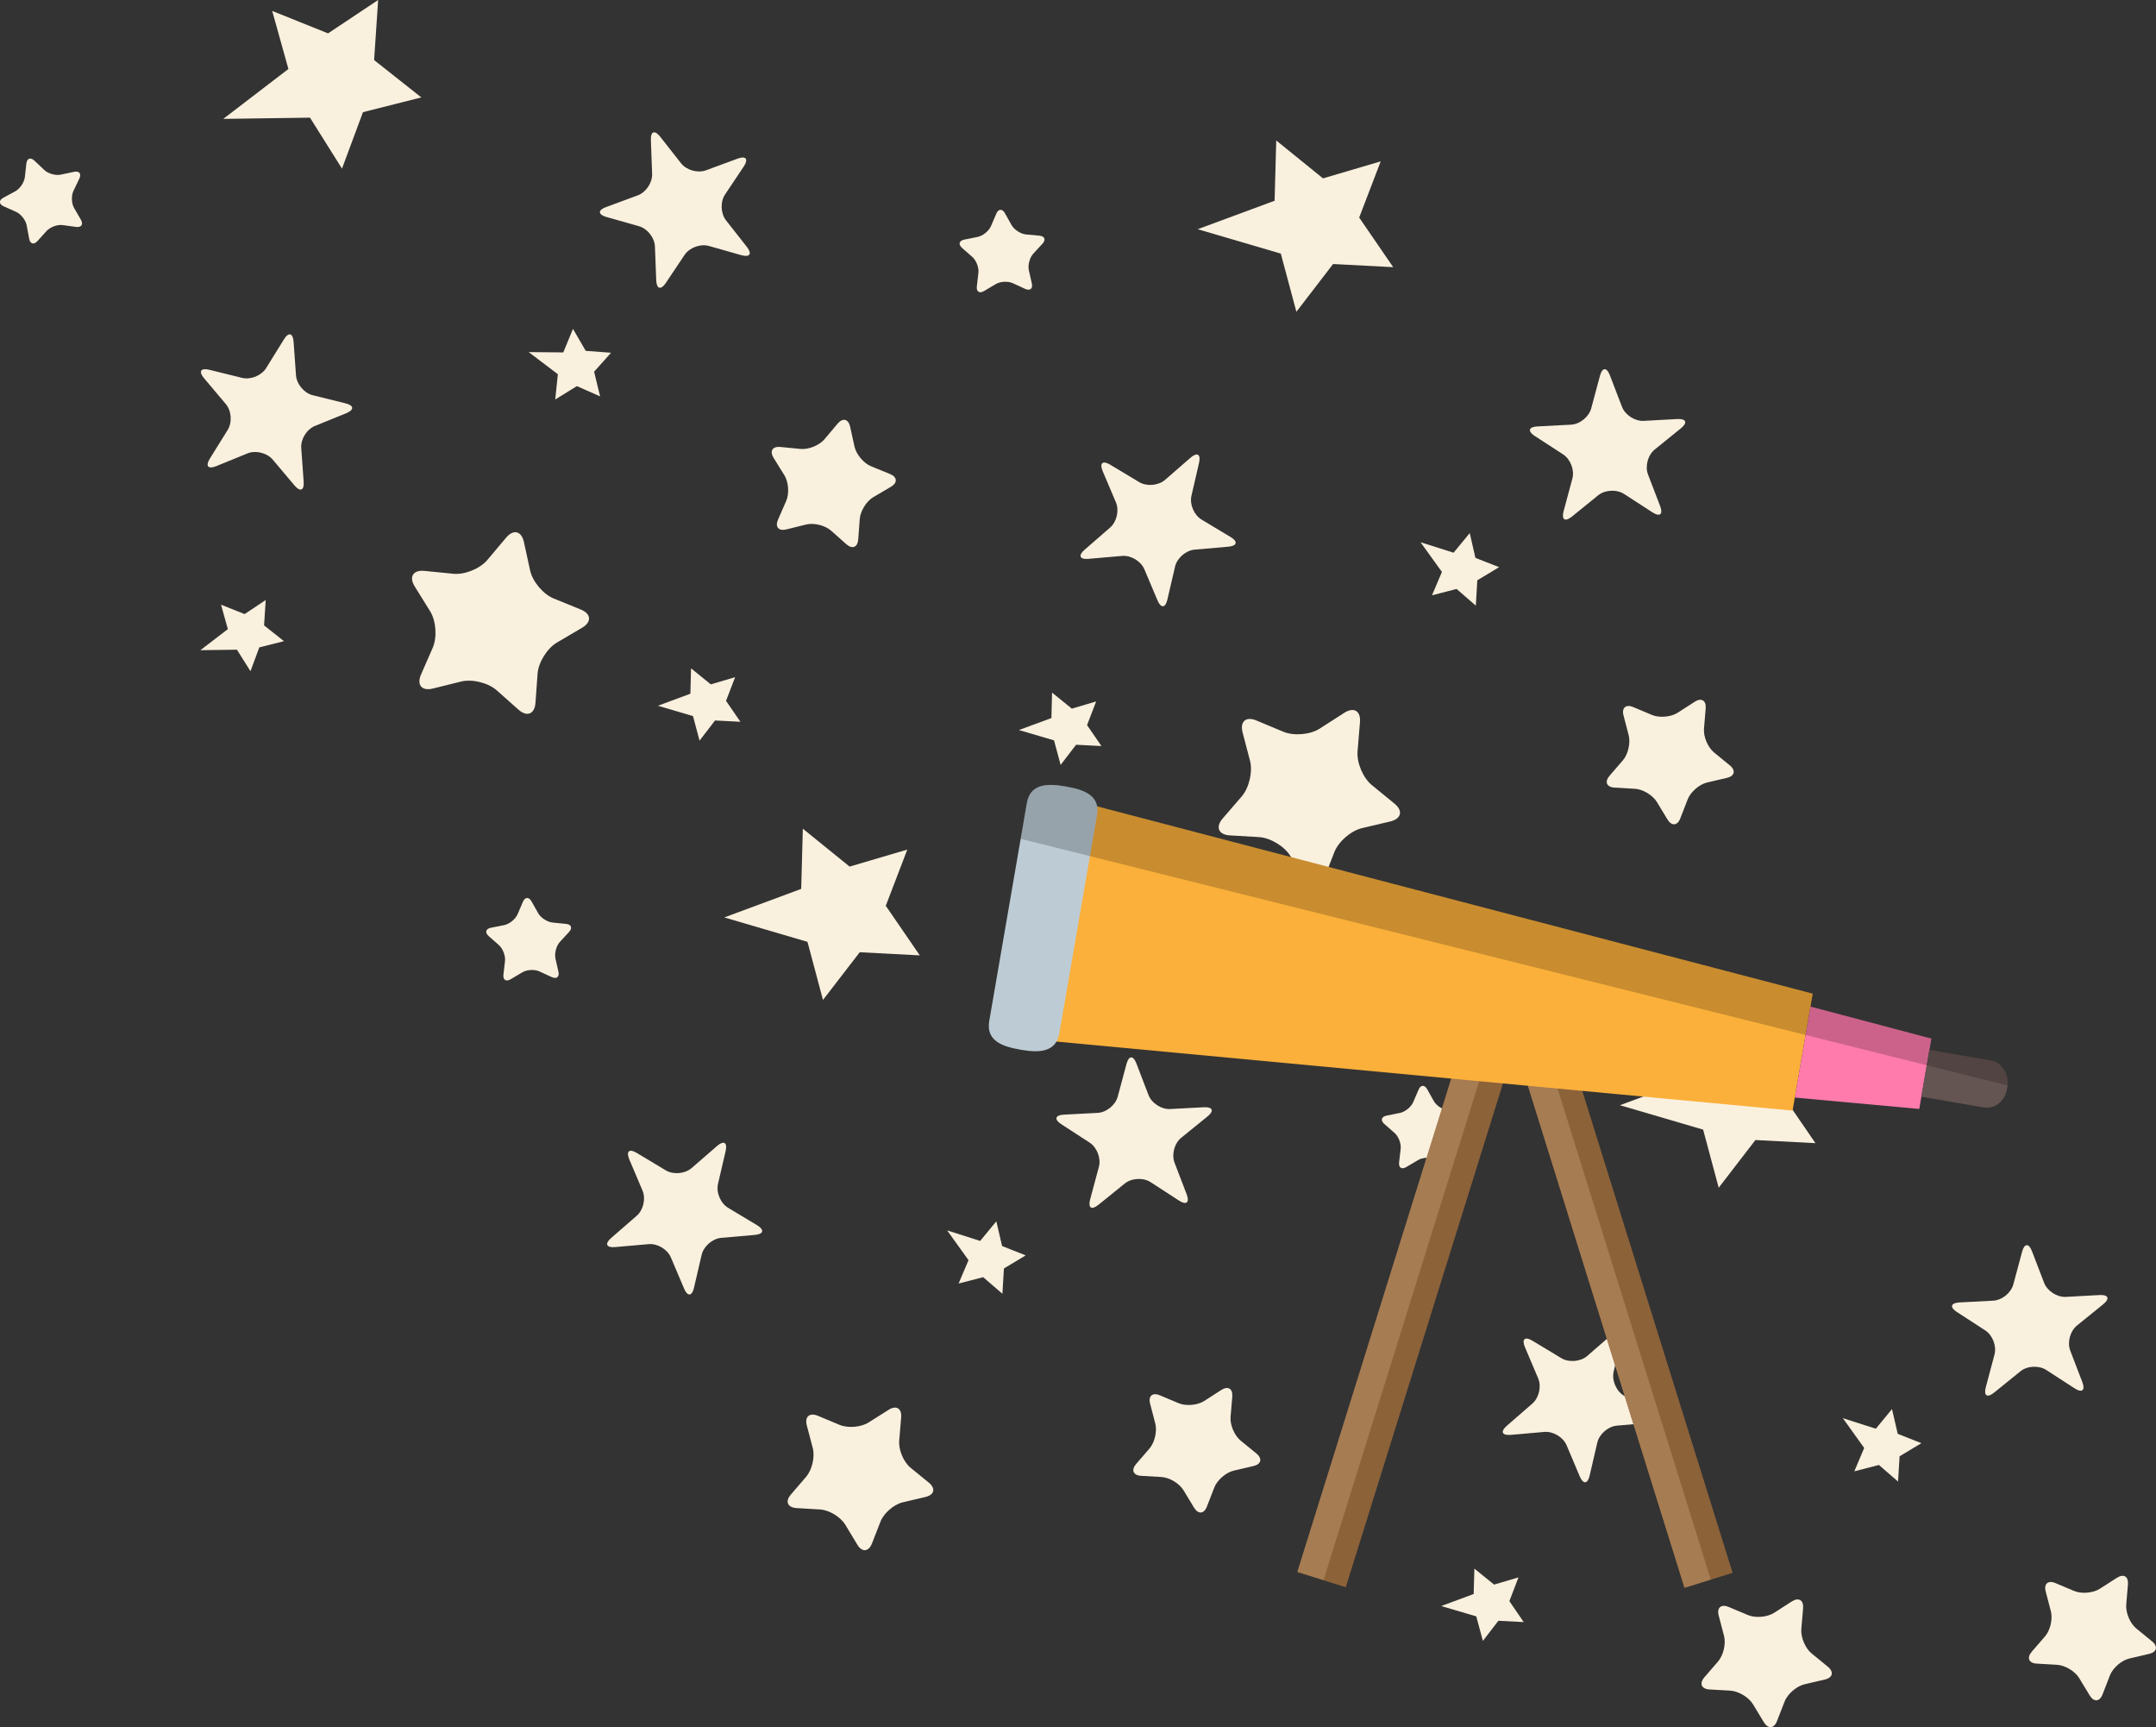 <?xml version="1.0" encoding="utf-8"?>
<!-- Generator: Adobe Illustrator 23.0.4, SVG Export Plug-In . SVG Version: 6.00 Build 0)  -->
<svg version="1.1" id="图层_1" xmlns="http://www.w3.org/2000/svg" xmlns:xlink="http://www.w3.org/1999/xlink" x="0px" y="0px"
	 viewBox="0 0 329.59 263.96" style="enable-background:new 0 0 329.59 263.96;" xml:space="preserve">
<rect x="0" y="0" width="329.59" height="263.96" fill="#333333" stroke="none"/>
<style type="text/css">
	.st0{fill:#FAF0DE;}
	.st1{fill:#8C6239;}
	.st2{fill:#A67C52;}
	.st3{fill:#FBB03B;}
	.st4{fill:#FF7BAC;}
	.st5{fill:#655552;}
	.st6{fill:#BDCCD4;}
	.st7{opacity:0.2;}
</style>
<g>
	<path class="st0" d="M256.43,64.04c1.34-0.07,1.59,0.57,0.54,1.41l-4.01,3.25c-1.05,0.85-1.51,2.57-1.02,3.83l1.85,4.82
		c0.48,1.26-0.05,1.69-1.18,0.95l-4.34-2.81c-1.13-0.73-2.91-0.64-3.96,0.21l-4.01,3.25c-1.05,0.85-1.62,0.48-1.27-0.82l1.34-4.99
		c0.35-1.3-0.29-2.97-1.42-3.7l-4.33-2.81c-1.13-0.73-0.95-1.39,0.39-1.46l5.16-0.27c1.34-0.07,2.73-1.19,3.08-2.49l1.34-4.99
		c0.35-1.3,1.03-1.33,1.51-0.08l1.85,4.82c0.48,1.26,1.98,2.23,3.32,2.16L256.43,64.04z"/>
	<path class="st0" d="M158.9,36.02c0.81,0.07,1.02,0.62,0.47,1.22l-1.41,1.53c-0.55,0.6-0.86,1.74-0.68,2.53l0.46,2.03
		c0.18,0.79-0.28,1.16-1.02,0.82l-1.89-0.87c-0.74-0.34-1.92-0.28-2.61,0.14l-1.79,1.06c-0.7,0.42-1.19,0.1-1.1-0.71l0.24-2.07
		c0.1-0.81-0.33-1.91-0.94-2.44l-1.56-1.37c-0.61-0.54-0.46-1.11,0.34-1.27l2.04-0.41c0.8-0.16,1.71-0.9,2.04-1.65l0.82-1.91
		c0.32-0.75,0.91-0.78,1.31-0.07l1.02,1.82c0.4,0.71,1.39,1.35,2.2,1.43L158.9,36.02z"/>
	<polygon class="st0" points="218.91,90.98 220.43,87.41 217.16,82.87 222.21,84.47 224.68,81.47 225.55,85.26 229.17,86.68 
		225.84,88.68 225.61,92.56 222.67,90.01 	"/>
	<path class="st0" d="M182,69.95c1.02-0.88,1.6-0.53,1.3,0.78l-1.16,5.03c-0.31,1.31,0.39,2.95,1.55,3.65l4.43,2.66
		c1.16,0.69,1,1.36-0.34,1.48L182.62,84c-1.34,0.12-2.69,1.29-2.99,2.6l-1.17,5.03c-0.3,1.31-0.98,1.37-1.51,0.13L174.94,87
		c-0.53-1.24-2.06-2.16-3.4-2.04l-5.15,0.45c-1.34,0.12-1.61-0.51-0.59-1.39l3.9-3.39c1.02-0.88,1.42-2.62,0.89-3.86l-2.02-4.76
		c-0.52-1.24-0.01-1.69,1.15-0.99l4.43,2.66c1.16,0.69,2.93,0.54,3.95-0.34L182,69.95z"/>
	<path class="st0" d="M205.5,108.94c1.47-0.94,2.55-0.29,2.4,1.45l-0.37,4.44c-0.14,1.74,0.84,4.06,2.19,5.16l3.45,2.82
		c1.35,1.1,1.06,2.33-0.63,2.73l-4.33,1.02c-1.69,0.4-3.6,2.05-4.23,3.68l-1.62,4.15c-0.63,1.62-1.89,1.73-2.79,0.24l-2.31-3.81
		c-0.91-1.49-3.07-2.79-4.81-2.89l-4.44-0.26c-1.74-0.1-2.23-1.26-1.1-2.58l2.91-3.37c1.14-1.32,1.71-3.78,1.27-5.46l-1.13-4.31
		c-0.44-1.69,0.51-2.51,2.11-1.84l4.11,1.72c1.6,0.67,4.12,0.46,5.58-0.49L205.5,108.94z"/>
	<path class="st0" d="M259.07,107.25c1.03-0.66,1.78-0.2,1.68,1.01l-0.26,3.11c-0.1,1.22,0.59,2.85,1.53,3.62l2.42,1.98
		c0.94,0.77,0.74,1.64-0.44,1.91l-3.04,0.71c-1.19,0.28-2.52,1.44-2.96,2.57l-1.13,2.91c-0.44,1.14-1.32,1.21-1.96,0.17l-1.62-2.67
		c-0.63-1.04-2.15-1.96-3.36-2.02l-3.11-0.18c-1.22-0.07-1.56-0.88-0.77-1.81l2.04-2.36c0.8-0.92,1.19-2.65,0.89-3.83l-0.79-3.02
		c-0.31-1.18,0.36-1.76,1.48-1.29l2.88,1.21c1.12,0.47,2.89,0.32,3.91-0.34L259.07,107.25z"/>
	<polygon class="st0" points="162.14,116.9 161.13,113.15 155.76,111.57 160.73,109.74 160.83,105.85 163.85,108.3 167.57,107.2 
		166.18,110.82 168.38,114.02 164.5,113.82 	"/>
	<polygon class="st0" points="198.18,47.65 195.8,38.76 183.09,35.03 194.85,30.68 195.1,21.47 202.25,27.26 211.07,24.66 
		207.78,33.25 212.98,40.83 203.79,40.35 	"/>
	<path class="st0" d="M112.77,24.24c1.26-0.46,1.68,0.07,0.94,1.19l-2.87,4.29c-0.75,1.12-0.68,2.9,0.15,3.96l3.19,4.06
		c0.83,1.06,0.45,1.62-0.84,1.26l-4.97-1.41c-1.3-0.37-2.97,0.25-3.72,1.37l-2.87,4.29c-0.75,1.12-1.4,0.93-1.46-0.41l-0.2-5.16
		c-0.05-1.35-1.15-2.75-2.45-3.11l-4.97-1.41c-1.3-0.37-1.32-1.05-0.06-1.51l4.85-1.79c1.26-0.46,2.26-1.95,2.2-3.29l-0.19-5.16
		c-0.05-1.35,0.59-1.58,1.42-0.52l3.19,4.06c0.83,1.06,2.55,1.54,3.81,1.08L112.77,24.24z"/>
	<path class="st0" d="M11.32,26.26c0.8-0.17,1.16,0.29,0.81,1.03l-0.9,1.88c-0.35,0.73-0.31,1.91,0.1,2.62l1.04,1.8
		c0.41,0.71,0.08,1.19-0.73,1.09L9.58,34.4c-0.81-0.11-1.91,0.3-2.46,0.9l-1.4,1.55c-0.54,0.6-1.11,0.44-1.26-0.36l-0.38-2.05
		c-0.15-0.8-0.88-1.73-1.62-2.06l-1.9-0.85c-0.74-0.33-0.77-0.92-0.05-1.31l1.83-0.99c0.72-0.39,1.37-1.37,1.46-2.18L4.03,25
		c0.09-0.81,0.64-1.01,1.23-0.45l1.51,1.43c0.59,0.56,1.72,0.88,2.52,0.71L11.32,26.26z"/>
	<polygon class="st0" points="84.88,61.05 85.28,57.19 80.82,53.81 86.11,53.86 87.59,50.26 89.54,53.62 93.41,53.91 90.82,56.81 
		91.74,60.58 88.19,59.01 	"/>
	<path class="st0" d="M43.41,51.86c0.71-1.15,1.37-0.98,1.47,0.36l0.37,5.15c0.1,1.34,1.25,2.71,2.55,3.03l5.02,1.24
		c1.31,0.32,1.36,1,0.11,1.51l-4.79,1.95c-1.25,0.51-2.19,2.02-2.09,3.37l0.37,5.15c0.1,1.34-0.53,1.6-1.4,0.57l-3.33-3.95
		c-0.87-1.03-2.6-1.46-3.85-0.95l-4.78,1.95c-1.25,0.51-1.69-0.01-0.98-1.15l2.73-4.39c0.71-1.14,0.58-2.92-0.29-3.95l-3.33-3.95
		c-0.87-1.03-0.51-1.61,0.8-1.29l5.02,1.24c1.31,0.32,2.96-0.35,3.67-1.49L43.41,51.86z"/>
	<path class="st0" d="M77.37,82.17c1.12-1.33,2.35-1.03,2.72,0.67l0.95,4.35c0.38,1.7,2,3.63,3.61,4.28l4.13,1.68
		c1.61,0.66,1.7,1.91,0.2,2.79l-3.84,2.26c-1.5,0.88-2.83,3.02-2.96,4.76l-0.32,4.44c-0.12,1.74-1.29,2.21-2.6,1.06l-3.33-2.96
		c-1.3-1.15-3.75-1.76-5.44-1.34l-4.32,1.07c-1.69,0.42-2.5-0.55-1.81-2.14L66.15,99c0.7-1.6,0.52-4.11-0.4-5.59l-2.35-3.78
		c-0.92-1.48-0.25-2.55,1.48-2.38l4.43,0.44c1.73,0.17,4.07-0.78,5.19-2.11L77.37,82.17z"/>
	<path class="st0" d="M128.05,64.74c0.79-0.93,1.65-0.72,1.91,0.47l0.67,3.05c0.27,1.19,1.4,2.54,2.53,3l2.89,1.18
		c1.13,0.46,1.19,1.34,0.14,1.96l-2.69,1.58c-1.05,0.62-1.98,2.12-2.07,3.34l-0.23,3.11c-0.09,1.22-0.9,1.55-1.82,0.74l-2.33-2.07
		c-0.91-0.81-2.63-1.23-3.81-0.94l-3.03,0.75c-1.19,0.29-1.76-0.38-1.27-1.5l1.25-2.86c0.49-1.12,0.36-2.88-0.28-3.92l-1.65-2.65
		c-0.64-1.04-0.18-1.79,1.04-1.67l3.1,0.3c1.21,0.12,2.85-0.55,3.64-1.48L128.05,64.74z"/>
	<polygon class="st0" points="38.29,102.58 36.22,99.29 30.63,99.37 34.83,96.15 33.79,92.41 37.39,93.85 40.62,91.7 40.37,95.58 
		43.41,97.99 39.64,98.94 	"/>
	<polygon class="st0" points="52.28,25.77 47.39,17.98 34.13,18.17 44.09,10.54 41.61,1.67 50.15,5.1 57.81,0 57.19,9.18 
		64.41,14.89 55.49,17.14 	"/>
	<path class="st0" d="M184.05,169.22c1.35-0.07,1.59,0.57,0.54,1.41l-4.01,3.25c-1.05,0.85-1.51,2.57-1.02,3.83l1.85,4.82
		c0.48,1.26-0.05,1.69-1.18,0.95l-4.33-2.81c-1.13-0.73-2.91-0.64-3.96,0.21l-4.02,3.25c-1.05,0.85-1.62,0.48-1.27-0.82l1.34-4.99
		c0.35-1.3-0.29-2.96-1.42-3.7l-4.33-2.81c-1.13-0.73-0.95-1.39,0.39-1.46l5.16-0.27c1.35-0.07,2.73-1.19,3.08-2.49l1.34-4.99
		c0.35-1.3,1.03-1.34,1.51-0.08l1.85,4.82c0.48,1.26,1.98,2.23,3.32,2.15L184.05,169.22z"/>
	<path class="st0" d="M86.53,141.2c0.81,0.07,1.02,0.62,0.47,1.22l-1.41,1.53c-0.55,0.6-0.85,1.74-0.68,2.53l0.46,2.03
		c0.18,0.79-0.28,1.16-1.02,0.82l-1.89-0.87c-0.74-0.34-1.91-0.28-2.61,0.14l-1.79,1.06c-0.7,0.42-1.19,0.1-1.1-0.71l0.24-2.07
		c0.09-0.81-0.33-1.91-0.94-2.45l-1.56-1.37c-0.61-0.54-0.46-1.11,0.34-1.27l2.04-0.41c0.8-0.16,1.71-0.9,2.04-1.65l0.82-1.91
		c0.32-0.75,0.91-0.78,1.31-0.07l1.02,1.81c0.4,0.71,1.39,1.35,2.2,1.43L86.53,141.2z"/>
	<polygon class="st0" points="146.54,196.16 148.06,192.59 144.79,188.04 149.84,189.65 152.31,186.65 153.19,190.43 156.8,191.86 
		153.47,193.86 153.24,197.73 150.3,195.19 	"/>
	<path class="st0" d="M109.63,175.13c1.02-0.88,1.6-0.53,1.3,0.78l-1.17,5.03c-0.3,1.31,0.39,2.95,1.55,3.65l4.43,2.66
		c1.15,0.7,1,1.36-0.34,1.48l-5.15,0.45c-1.34,0.12-2.69,1.29-2.99,2.6l-1.17,5.03c-0.3,1.31-0.98,1.37-1.51,0.13l-2.02-4.76
		c-0.52-1.24-2.05-2.16-3.39-2.04l-5.15,0.45c-1.34,0.12-1.61-0.51-0.59-1.39l3.9-3.39c1.02-0.88,1.42-2.62,0.89-3.86l-2.02-4.76
		c-0.52-1.24-0.01-1.69,1.14-0.99l4.43,2.66c1.15,0.69,2.93,0.54,3.95-0.34L109.63,175.13z"/>
	<path class="st0" d="M135.83,215.47c1.18-0.76,2.05-0.23,1.93,1.16l-0.3,3.56c-0.11,1.39,0.67,3.26,1.76,4.14l2.77,2.26
		c1.08,0.89,0.85,1.87-0.51,2.19l-3.48,0.82c-1.36,0.32-2.89,1.65-3.4,2.95l-1.3,3.33c-0.51,1.3-1.52,1.39-2.24,0.19l-1.85-3.06
		c-0.73-1.19-2.46-2.24-3.86-2.32l-3.57-0.21c-1.4-0.08-1.79-1.01-0.88-2.07l2.33-2.71c0.91-1.06,1.37-3.03,1.02-4.38l-0.91-3.46
		c-0.36-1.35,0.41-2.02,1.7-1.48l3.3,1.38c1.29,0.54,3.31,0.37,4.48-0.39L135.83,215.47z"/>
	<path class="st0" d="M186.7,212.43c1.03-0.66,1.78-0.2,1.68,1.01l-0.26,3.11c-0.1,1.22,0.59,2.85,1.54,3.62l2.41,1.97
		c0.94,0.77,0.74,1.64-0.44,1.91l-3.04,0.71c-1.19,0.28-2.52,1.44-2.96,2.58l-1.13,2.91c-0.44,1.14-1.32,1.21-1.96,0.17l-1.62-2.67
		c-0.63-1.04-2.15-1.95-3.36-2.02l-3.11-0.18c-1.22-0.07-1.56-0.88-0.77-1.81l2.04-2.36c0.8-0.92,1.2-2.65,0.89-3.83l-0.79-3.02
		c-0.31-1.18,0.36-1.76,1.48-1.29l2.88,1.21c1.12,0.47,2.89,0.32,3.91-0.34L186.7,212.43z"/>
	<polygon class="st0" points="106.94,113.19 105.94,109.44 100.57,107.86 105.54,106.02 105.64,102.14 108.66,104.59 112.38,103.49 
		110.99,107.11 113.19,110.31 109.31,110.11 	"/>
	<polygon class="st0" points="125.81,152.82 123.44,143.94 110.72,140.21 122.48,135.85 122.73,126.65 129.88,132.44 138.7,129.84 
		135.41,138.43 140.61,146.01 131.43,145.53 	"/>
	<path class="st0" d="M320.98,197.92c1.34-0.07,1.59,0.56,0.54,1.41l-4.01,3.25c-1.05,0.85-1.51,2.57-1.03,3.83l1.85,4.82
		c0.48,1.26-0.05,1.69-1.18,0.95l-4.34-2.81c-1.13-0.73-2.91-0.64-3.95,0.21l-4.02,3.25c-1.05,0.85-1.62,0.48-1.27-0.82l1.33-4.99
		c0.35-1.3-0.29-2.97-1.42-3.7l-4.33-2.81c-1.13-0.73-0.95-1.39,0.39-1.46l5.16-0.27c1.35-0.07,2.73-1.19,3.08-2.49l1.34-4.99
		c0.35-1.3,1.03-1.34,1.51-0.08l1.85,4.82c0.48,1.26,1.98,2.23,3.32,2.16L320.98,197.92z"/>
	<path class="st0" d="M223.45,169.9c0.81,0.07,1.02,0.62,0.47,1.22l-1.41,1.53c-0.55,0.6-0.86,1.74-0.68,2.53l0.46,2.03
		c0.18,0.79-0.28,1.16-1.02,0.82l-1.89-0.87c-0.74-0.34-1.92-0.28-2.61,0.14l-1.79,1.06c-0.7,0.42-1.19,0.1-1.1-0.71l0.24-2.07
		c0.1-0.81-0.33-1.91-0.94-2.44l-1.56-1.37c-0.61-0.54-0.46-1.1,0.34-1.27l2.04-0.41c0.8-0.16,1.71-0.9,2.04-1.65l0.82-1.91
		c0.32-0.75,0.91-0.78,1.31-0.07l1.02,1.82c0.4,0.71,1.39,1.35,2.2,1.43L223.45,169.9z"/>
	<polygon class="st0" points="283.47,224.86 284.98,221.29 281.72,216.74 286.76,218.35 289.23,215.35 290.11,219.13 293.72,220.56 
		290.39,222.56 290.16,226.43 287.23,223.89 	"/>
	<path class="st0" d="M246.55,203.83c1.02-0.88,1.6-0.53,1.3,0.78l-1.17,5.03c-0.3,1.31,0.39,2.95,1.55,3.65l4.43,2.66
		c1.16,0.69,1,1.36-0.34,1.48l-5.15,0.45c-1.34,0.12-2.69,1.29-2.99,2.6l-1.17,5.03c-0.3,1.31-0.98,1.37-1.51,0.13l-2.01-4.76
		c-0.53-1.24-2.06-2.16-3.4-2.04l-5.15,0.45c-1.34,0.12-1.61-0.51-0.59-1.39l3.9-3.39c1.02-0.88,1.42-2.62,0.89-3.86l-2.02-4.76
		c-0.52-1.24-0.01-1.69,1.14-0.99l4.43,2.67c1.15,0.69,2.93,0.54,3.95-0.34L246.55,203.83z"/>
	<path class="st0" d="M273.91,244.75c1.06-0.67,1.83-0.21,1.73,1.04l-0.27,3.19c-0.1,1.25,0.6,2.92,1.57,3.71l2.48,2.03
		c0.97,0.79,0.76,1.68-0.45,1.96l-3.12,0.73c-1.22,0.29-2.59,1.48-3.04,2.64l-1.16,2.98c-0.45,1.17-1.36,1.24-2.01,0.17l-1.66-2.74
		c-0.65-1.07-2.2-2-3.45-2.08l-3.19-0.18c-1.25-0.07-1.6-0.91-0.79-1.86l2.09-2.42c0.82-0.95,1.23-2.71,0.91-3.92l-0.81-3.09
		c-0.32-1.21,0.36-1.8,1.52-1.32l2.95,1.24c1.15,0.48,2.96,0.33,4.01-0.35L273.91,244.75z"/>
	<path class="st0" d="M323.62,241.13c1.03-0.66,1.78-0.2,1.68,1.01l-0.26,3.11c-0.1,1.22,0.59,2.85,1.53,3.62l2.42,1.98
		c0.94,0.77,0.74,1.63-0.44,1.91l-3.04,0.71c-1.19,0.28-2.52,1.44-2.96,2.57l-1.13,2.91c-0.44,1.14-1.32,1.21-1.96,0.17l-1.62-2.67
		c-0.63-1.04-2.15-1.95-3.37-2.02l-3.11-0.18c-1.22-0.07-1.56-0.88-0.77-1.81l2.04-2.36c0.8-0.92,1.2-2.65,0.89-3.83l-0.79-3.02
		c-0.31-1.18,0.36-1.76,1.48-1.29l2.88,1.21c1.12,0.47,2.89,0.32,3.91-0.34L323.62,241.13z"/>
	<polygon class="st0" points="226.69,250.78 225.68,247.03 220.32,245.45 225.28,243.61 225.39,239.73 228.4,242.17 232.13,241.07 
		230.74,244.7 232.93,247.9 229.06,247.7 	"/>
	<polygon class="st0" points="262.74,181.52 260.36,172.64 247.64,168.91 259.4,164.55 259.65,155.35 266.8,161.14 275.62,158.53 
		272.33,167.12 277.53,174.71 268.35,174.23 	"/>
</g>
<g>
	<g>
		
			<rect x="172.71" y="197.87" transform="matrix(0.298 -0.955 0.955 0.298 -42.057 346.255)" class="st1" width="83.29" height="7.7"/>
		
			<rect x="171.02" y="199.09" transform="matrix(0.298 -0.955 0.955 0.298 -42.77 344.213)" class="st2" width="83.29" height="4.2"/>
	</g>
	<g>
		
			<rect x="244.8" y="160.08" transform="matrix(0.955 -0.298 0.298 0.955 -48.793 83.204)" class="st1" width="7.7" height="83.29"/>
		
			<rect x="244.88" y="160.58" transform="matrix(0.955 -0.298 0.298 0.955 -49.018 82.73)" class="st2" width="4.2" height="83.29"/>
	</g>
	<g>
		<g>
			<polygon class="st3" points="274.03,169.73 157.2,158.78 163.52,122.14 277.11,151.86 			"/>
			<g>
				<polygon class="st4" points="295.25,158.73 276.77,153.84 274.37,167.74 293.4,169.48 				"/>
			</g>
			<path class="st5" d="M294.95,160.45l9.43,1.63c1.8,0.31,2.78,2.31,2.47,4.1l-0.06,0.33c-0.31,1.8-1.85,3.03-3.64,2.72l-9.43-1.63
				"/>
			<path class="st6" d="M161.95,157.87c-0.5,2.91-2.95,3.07-5.86,2.57l-0.2-0.04c-2.91-0.5-5.16-1.47-4.66-4.38l5.74-33.27
				c0.5-2.91,2.95-3.07,5.86-2.57l0.21,0.04c2.9,0.5,5.16,1.47,4.66,4.38L161.95,157.87z"/>
		</g>
		<g class="st7">
			<path d="M304.38,162.08l-9.43-1.63l0.3-1.73l-18.48-4.88l0.34-1.99l-109.4-28.62c-0.33-1.87-2.28-2.61-4.68-3.02l-0.21-0.04
				c-2.9-0.5-5.36-0.34-5.86,2.57l-0.94,5.46l150.85,37.68C307.03,164.17,306.08,162.37,304.38,162.08z"/>
		</g>
	</g>
</g>
</svg>
